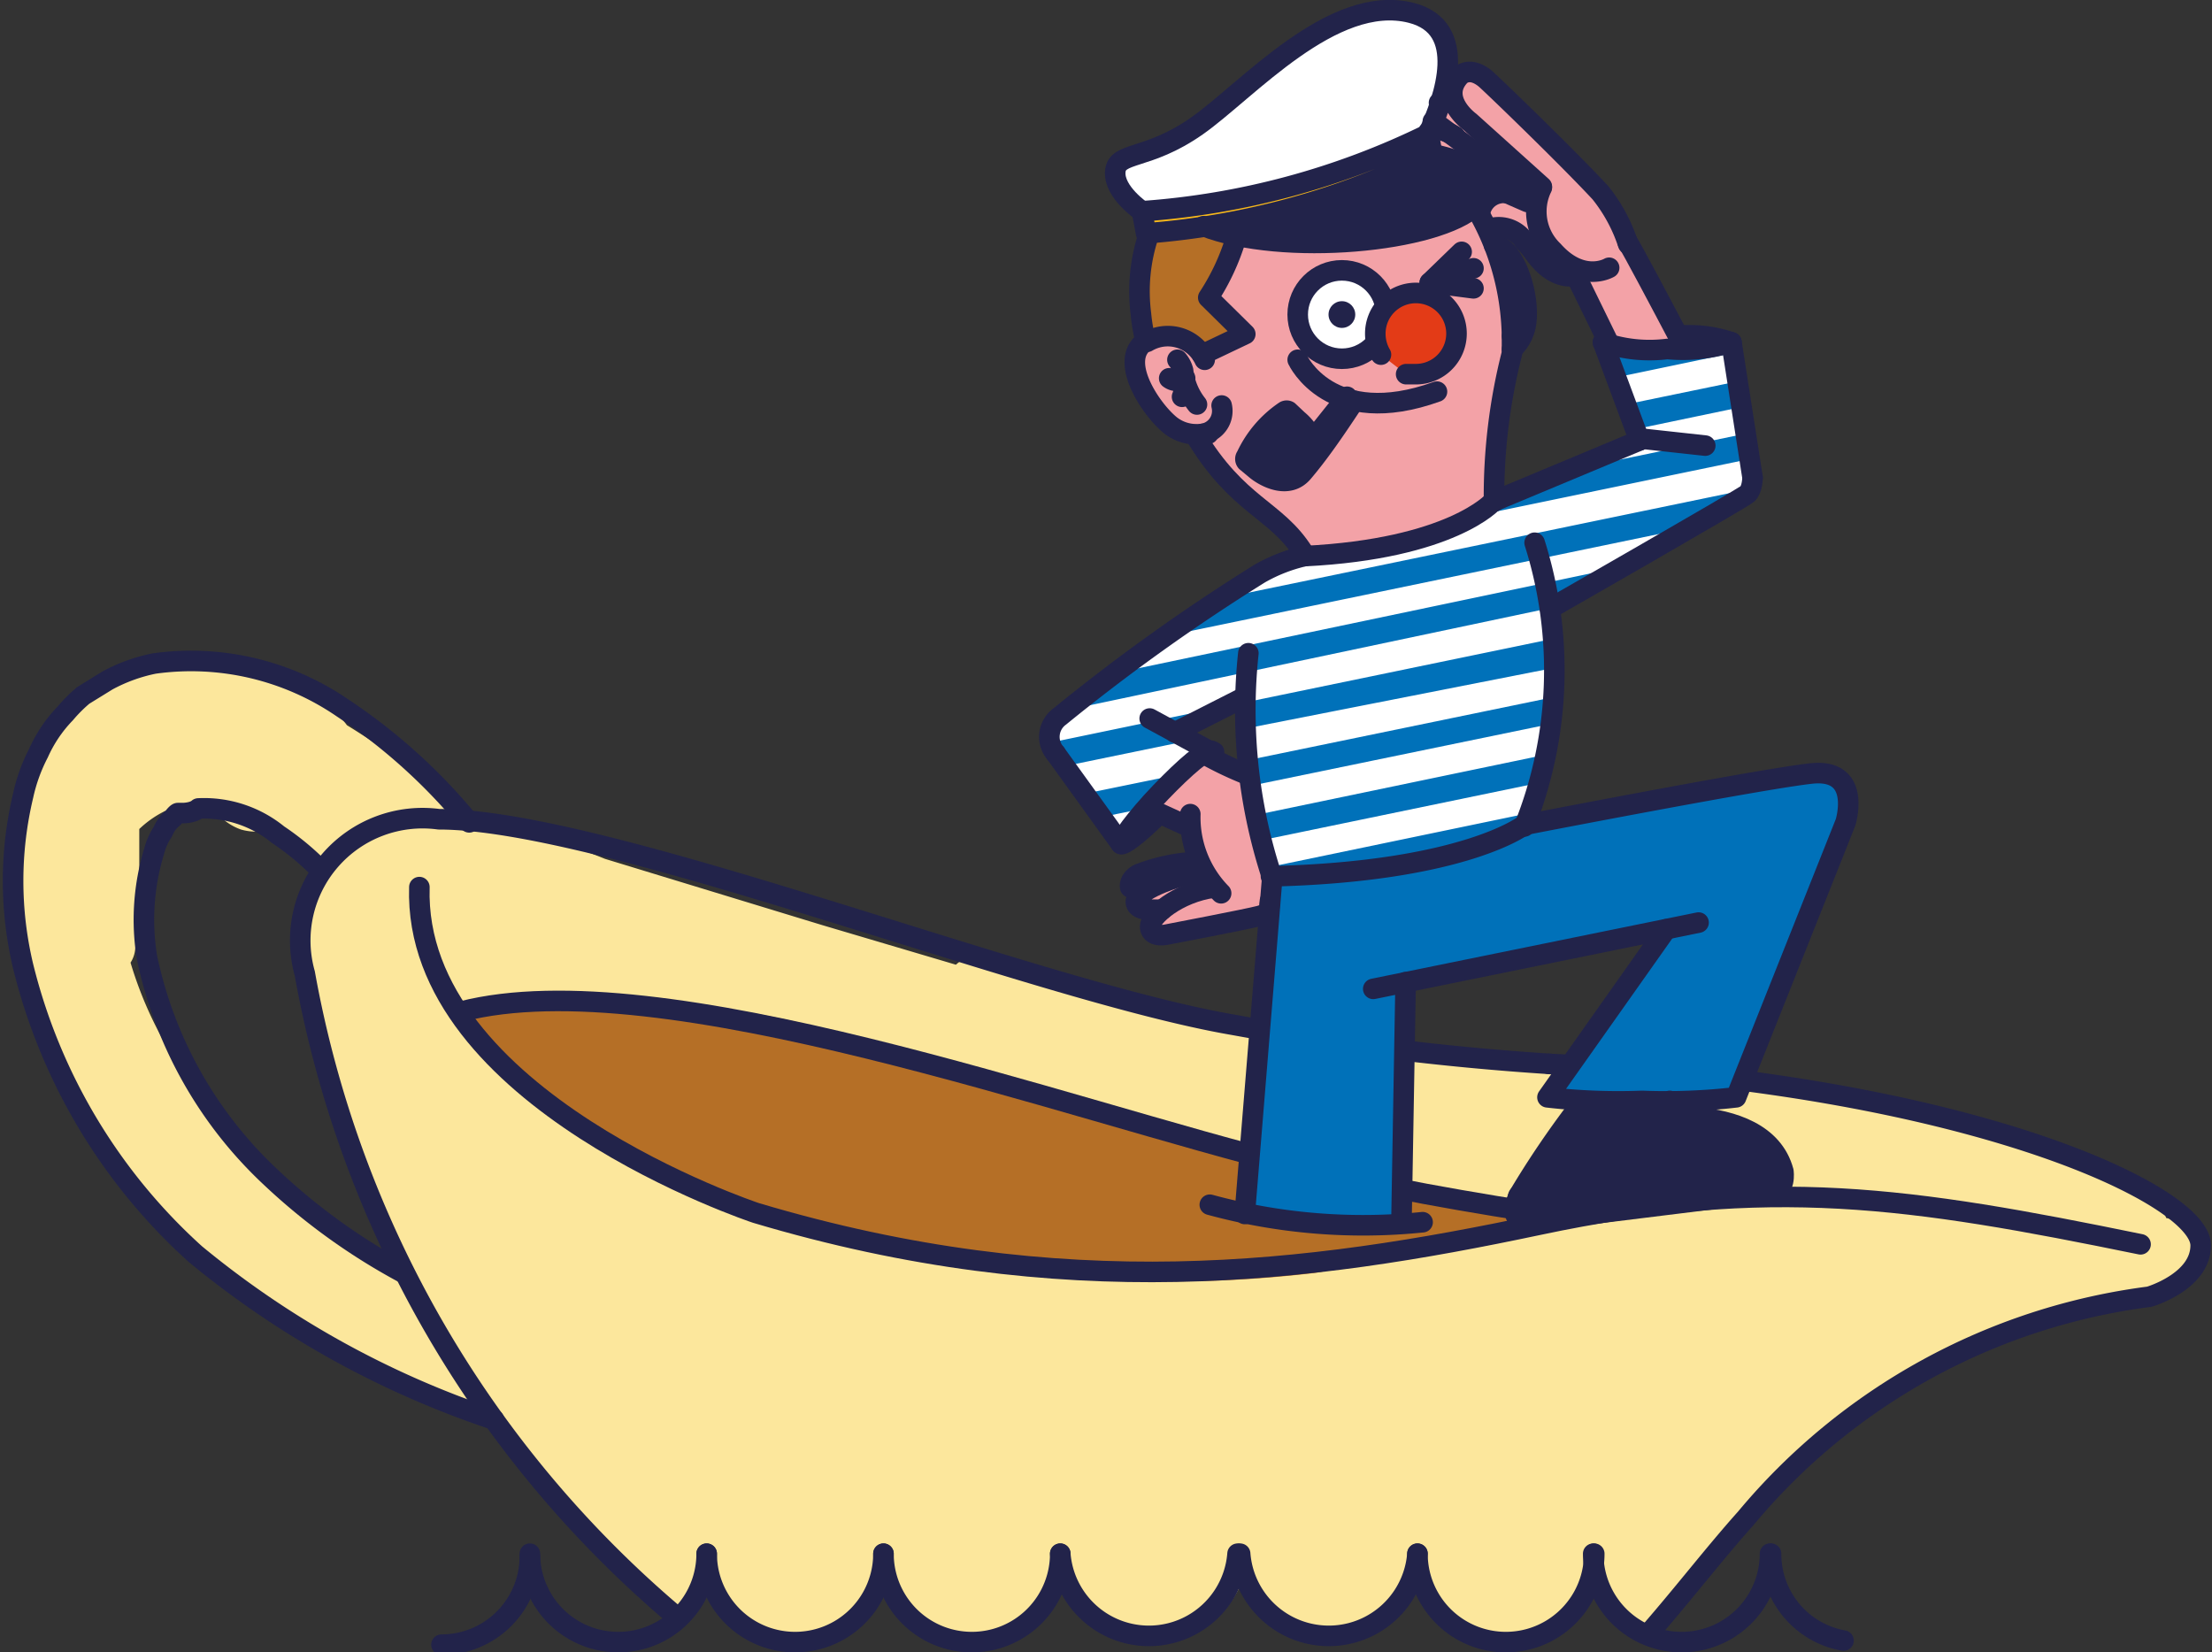 <svg xmlns="http://www.w3.org/2000/svg" viewBox="0 0 43.04 32.15"><rect x="0" y="0" width="43.04" height="32.15" fill="#333333" stroke="none"/><defs><style>.cls-1{fill:#fce79c;}.cls-2{fill:#b56f26;}.cls-3{fill:none;}.cls-10,.cls-11,.cls-3{stroke:#22234a;stroke-linecap:round;stroke-linejoin:round;stroke-width:0.4px;}.cls-10,.cls-4{fill:#fff;}.cls-5{fill:#2ea43d;}.cls-6{fill:#f3a2a7;}.cls-7{fill:#22234a;}.cls-8{fill:#0071b9;}.cls-9{fill:#f9b91a;}.cls-11{fill:#e33b17;}</style></defs><g id="Layer_2" data-name="Layer 2"><g id="Layer_1-2" data-name="Layer 1"><path class="cls-1" d="M42.15,23.7a1.12,1.12,0,0,0-.66-.67c-.82-.31-1.63-.62-2.47-.87s-1.65-.36-2.48-.55c-1.62-.36-3.28-1.06-4.92-.39a1.39,1.39,0,0,0-.21.11A1.48,1.48,0,0,0,31,21a3,3,0,0,0-1.21-.32l-.95-.07-1.13-.08c-.49,0-1.15-.17-1.51.27a1.43,1.43,0,0,0-.14.2l-.42-.14a2.36,2.36,0,0,0-.46-.1,1,1,0,0,0-.59-.49,24.2,24.2,0,0,0-3.33-.93,1,1,0,0,0-.3,0,.73.73,0,0,0-.16-.14,3.17,3.17,0,0,0-.37-.16L20.28,19l-.2-.06-.4-.22a.77.77,0,0,0-.37-.12.78.78,0,0,0-.4,0,.73.73,0,0,0-.31.17L16,18l-4.23-1.29A10.41,10.41,0,0,0,9,16a.78.78,0,0,0-.31-.56l-.21-.15h0l-.18-.11a17.81,17.81,0,0,0-1.55-1.07,1.07,1.07,0,0,0-.33-.3,4.46,4.46,0,0,0-3-.84,4,4,0,0,0-2.58,1.4,4.09,4.09,0,0,0-.54,3,11.39,11.39,0,0,0,.74,3A15.74,15.74,0,0,0,2.59,23a8.39,8.39,0,0,0,2,2.14,9.25,9.25,0,0,0,1.33.68,6.38,6.38,0,0,1,1.14.78,5.3,5.3,0,0,0,2.25.87c1,1.42,2.41,2.38,3.57,3.63a.5.5,0,0,0,.78-.11,2.06,2.06,0,0,0,.12-.26,2.56,2.56,0,0,0,.11.24,1.56,1.56,0,0,0,.48.65,1.8,1.8,0,0,0,.7.26,1.79,1.79,0,0,0,1.51-.25A2.12,2.12,0,0,0,17,31a2.31,2.31,0,0,0,.18-.35A1.88,1.88,0,0,0,19,31.91a1.37,1.37,0,0,0,.85-.29,2.39,2.39,0,0,0,.45-.64c.09-.17.16-.34.24-.52a4.71,4.71,0,0,0,.29.48,4.85,4.85,0,0,0,.5.62,1.16,1.16,0,0,0,.83.34,2.1,2.1,0,0,0,1.59-.49,2.33,2.33,0,0,0,.41-.61,1.53,1.53,0,0,0,.33.63,2,2,0,0,0,1.61.51,1.9,1.9,0,0,0,1.39-.85,1.56,1.56,0,0,0,.16-.28,3.47,3.47,0,0,0,.3.37,2,2,0,0,0,1.16.7,1.34,1.34,0,0,0,1.35-.55c.14-.21.25-.44.37-.65l.09-.19a3.1,3.1,0,0,0,.28.58,1,1,0,0,0,.54.51.72.72,0,0,0,.79-.36c.1-.15.19-.3.3-.44l.16-.23c-.08.1,0,0,0,0l.1-.12c.15-.18.31-.35.48-.52a.4.4,0,0,0,.26-.14,16.65,16.65,0,0,1,2.34-2.18C37,27,38,26.57,38.83,26a5,5,0,0,1,1.41-.5l1.66-.43c.4-.1.83-.3.8-.79A.65.65,0,0,0,42.15,23.7Zm-35.61.22a7,7,0,0,1-3-3.09,7.56,7.56,0,0,1-1-2.1.58.58,0,0,0,.09-.26c.06-.51.05-1,.08-1.53l0-.38s0-.08,0-.1l0-.2,0-.13h0a2,2,0,0,1,.5-.35.86.86,0,0,0,.39,0h0a1.51,1.51,0,0,1,.3,0l.36.08a1.07,1.07,0,0,0,.43.28,1.05,1.05,0,0,0,.58,0c.25.19.5.38.76.55a1,1,0,0,0,.22.09c-.06.13-.12.27-.17.4h0l-.1.24a.78.78,0,0,0,0,.4s0,0,0,0a1.44,1.44,0,0,0-.13.43,8.46,8.46,0,0,0,.77,3.52,26.67,26.67,0,0,0,1,2.92A6.84,6.84,0,0,0,6.54,23.92Z"/><path class="cls-2" d="M18.51,24.59a.49.49,0,0,1,.3,0,23.49,23.49,0,0,0,6.75.18c1.05-.17,2.07-.39,3.14-.5a5.26,5.26,0,0,0,.83-.2.47.47,0,0,0-.47-.55,2.43,2.43,0,0,1-.55-.09.49.49,0,0,0-.27,0,.49.49,0,0,0-.33-.13H27.8a1,1,0,0,1-.34-.09l.09,0a.43.43,0,0,0-.18-.06.44.44,0,0,0-.2,0,.46.46,0,0,0-.17.09.35.35,0,0,0-.13.14.63.63,0,0,0-.06.27l-.42,0c-.43,0-.86.12-1.29.18a.47.47,0,0,0,0-.24.49.49,0,0,0-.17-.41c-.54-1-1.8-1-2.81-1.27-1.44-.37-2.84-.84-4.25-1.32a18.48,18.48,0,0,0-4-1,29.38,29.38,0,0,0-4.3-.08.51.51,0,0,0-.35.86,4.8,4.8,0,0,0,1.34.93.8.8,0,0,0,.37.42,27.47,27.47,0,0,0,7.53,2.79S18.51,24.58,18.51,24.59Z"/><path class="cls-3" d="M41.65,24.21c-4.49-.92-7.22-1.33-11.71-.38s-9.23,1.56-15.23-.23c0,0-6.68-2.21-6.55-6.34"/><path class="cls-3" d="M32.1,31.76c.67-.77,1.27-1.55,1.87-2.22a12.25,12.25,0,0,1,7.85-4.31s1-.29,1-1c0-1-4.62-3.16-12.68-3.53"/><path class="cls-3" d="M30.16,20.7A53.48,53.48,0,0,1,24,19.94c-3.91-.67-12.21-4-15.46-4a2.38,2.38,0,0,0-2.61,3,21.31,21.31,0,0,0,7.2,12.49"/><path class="cls-3" d="M7.82,24.75A12.15,12.15,0,0,1,5.2,22.84a8.13,8.13,0,0,1-2.34-4.21A4.56,4.56,0,0,1,3,16.56a1.21,1.21,0,0,1,.17-.38.66.66,0,0,1,.2-.27s.06-.08.09-.09l.1,0s.2,0,.3-.09a2.28,2.28,0,0,1,1.55.51,5.18,5.18,0,0,1,.76.62"/><path class="cls-3" d="M9.13,16a11.17,11.17,0,0,0-2.47-2.23A5.21,5.21,0,0,0,3,12.91a3.25,3.25,0,0,0-.91.33l-.47.29a2.89,2.89,0,0,0-.35.35,2.68,2.68,0,0,0-.52.77,3.32,3.32,0,0,0-.3.83,7.16,7.16,0,0,0,0,3.32A11.12,11.12,0,0,0,3.8,24.4a18.15,18.15,0,0,0,5.81,3.22"/><path class="cls-3" d="M30.46,23.68c-1.81-.27-3.7-.6-5.28-1-4.41-1.08-12.3-4-16.2-3"/><path class="cls-4" d="M34,9.15c0-.23,0-.46-.07-.69-.08-.5-.18-1-.22-1.51a.28.28,0,0,0-.34-.26,7,7,0,0,1-1.58.11h0l-.09,0h-.07l0,0h0l0,0h-.1l-.05,0h0l0,0h0l0,0h0l0,0h0v0h0a.36.36,0,0,0,0,.1l0,0h0a.37.37,0,0,0,0,.14h0v0a.13.13,0,0,0,.05.09s0,0,0,0a.23.23,0,0,0,0,.11,3,3,0,0,1,.15.31,5.74,5.74,0,0,1,.26.8.14.14,0,0,0,0,.07,5.92,5.92,0,0,1-.73.31c-.29.11-.55.28-.83.41s-.61.2-.91.33a6.24,6.24,0,0,0-.83.49l-.07.06a18.58,18.58,0,0,1-3,.64,5,5,0,0,0-1.37.59,3.31,3.31,0,0,0-1.18.84.1.1,0,0,0,0,.05,6.49,6.49,0,0,0-1.06.74l-.13.09h0c-.18.13-.39.23-.58.35a1.35,1.35,0,0,0-.47.45.36.36,0,0,0-.17.07.37.37,0,0,0-.09.47,7.84,7.84,0,0,0,.95,1.33,1.34,1.34,0,0,1,.07.27.27.27,0,0,0,.23.19.25.25,0,0,0,.27-.13c.08-.12.15-.25.24-.37l0,0,0,0v0l0,0,.14-.15c.1-.1.21-.19.32-.28l.17-.14.08-.07h0l.05,0a.4.4,0,0,0,.13-.16.17.17,0,0,0,.13-.15.18.18,0,0,0-.13-.2l-.13,0-.06,0,0,0-.25-.12,0,0a.76.76,0,0,0,.32-.11l.09,0A.38.38,0,0,0,23.4,14l.14-.09.11-.09h0a1.81,1.81,0,0,1,.33-.2l.25-.15c0,.37.08.75.09,1.12a.35.35,0,0,0-.06.25,16.82,16.82,0,0,0,.3,1.7.24.24,0,0,0,.06.11.3.3,0,0,0,0,.21A.28.28,0,0,0,25,17l.11,0a2,2,0,0,1,.35,0l.18,0a.55.55,0,0,0,.26-.06.32.32,0,0,0,.18.05,13,13,0,0,0,1.75-.26c.27,0,.54-.1.8-.17A1.43,1.43,0,0,0,29,16.4c.08,0,.2-.16.29-.13a.26.26,0,0,0,.3-.12,1,1,0,0,0,.13-.55.2.2,0,0,0,.06-.11,8.4,8.4,0,0,0,.35-3.69h0a3.7,3.7,0,0,1,.55-.31l.31-.14a.64.64,0,0,0,.25-.18.25.25,0,0,0,.16,0c.41-.27.83-.5,1.26-.74a8.25,8.25,0,0,0,1.22-.71A.52.52,0,0,0,34,9.15Z"/><line class="cls-5" x1="27.35" y1="22.69" x2="24.26" y2="22.65"/><path class="cls-6" d="M32.7,6.55A12.16,12.16,0,0,1,32,5.22a5.08,5.08,0,0,0-.33-.66,4.63,4.63,0,0,0-.31-.46.3.3,0,0,0-.05-.16,1.56,1.56,0,0,0-.16-.2h0l-.07-.08a.42.42,0,0,0-.27-.14.46.46,0,0,0-.07-.07l-.06,0A11.82,11.82,0,0,0,29.2,1.87a3,3,0,0,0-.31-.31.37.37,0,0,0-.57.08,3,3,0,0,0-.44.75.56.56,0,0,0,0,.52,1.73,1.73,0,0,0,.41.3.41.41,0,0,0,.24,0s0,0,.05,0a5,5,0,0,0,.62.5h0a.47.47,0,0,0-.3.21.32.32,0,0,0,0,.16.25.25,0,0,0-.21-.07.34.34,0,0,0-.21.16.53.53,0,0,0-.19.13c-.34.14-.69.24-1,.35h0a.25.25,0,0,0-.12,0c-.54.06-1.07,0-1.61,0a5.08,5.08,0,0,1-.78,0c-.28,0-.65-.16-.88.07a2.26,2.26,0,0,0-.23.31,1.42,1.42,0,0,0-.21.36.9.9,0,0,0,.2.86,1.51,1.51,0,0,0,.23.21h0l-.13.06a.8.8,0,0,0-.16.08l-.08.06a.82.82,0,0,0-.2-.12A1,1,0,0,0,23,6.54a.74.74,0,0,0-.39,0,.51.51,0,0,0-.17,0,.49.49,0,0,0-.38.48.51.51,0,0,0,.07.26.87.87,0,0,0,.13.15,2.14,2.14,0,0,0,.3.5,1.94,1.94,0,0,0,.21.29.89.89,0,0,0,.37.23l.06,0a6.35,6.35,0,0,0,1,1.15c.2.16.41.3.61.47a2.65,2.65,0,0,1,.29.29,1.76,1.76,0,0,0,.24.3c.23.17.66.06.92,0s.6-.13.9-.21a6.94,6.94,0,0,0,1.71-.65A.36.36,0,0,0,29,9.34a.33.33,0,0,0,0-.15c0-.13,0-.27,0-.4a.33.33,0,0,0,.07-.13c.1-.64.22-1.28.35-1.91a1.34,1.34,0,0,0,.16-1,1.91,1.91,0,0,0-.21-.65.47.47,0,0,0-.26-.22c-.07-.15-.13-.31-.19-.48a.17.17,0,0,0,.15,0,1.09,1.09,0,0,1,.36,0h0a.21.21,0,0,0,.07.14c.11.1.21.2.31.31s.17.23.27.33a.76.76,0,0,0,.45.19h.12v0l.48,1a.48.48,0,0,0,.19.25.93.93,0,0,0,.33.07l.55.07a.19.19,0,0,0,.15,0l.05,0A.18.18,0,0,0,32.7,6.55Z"/><path class="cls-6" d="M24.69,17.09a.41.41,0,0,0,0-.16.32.32,0,0,0,0-.09.26.26,0,0,0-.09-.16,1,1,0,0,1-.09-.18,3,3,0,0,1-.1-.52,2.15,2.15,0,0,1,0-.62.19.19,0,0,0-.08-.21l-.66-.31h-.05a.15.15,0,0,0-.09-.06.2.2,0,0,0-.18,0l-.27.3-.07,0a1.5,1.5,0,0,0-.37.34s0,0-.07.06a.2.2,0,0,0,0,.21.3.3,0,0,0,.2.1l.08,0h0L23,16l.22.11a3,3,0,0,0,.14.68v0l0,0a.7.7,0,0,0-.38,0,4.11,4.11,0,0,0-.68.21.18.18,0,0,0-.13.22.19.19,0,0,0,.14.12l-.06.06a.18.18,0,0,0,0,.24.17.17,0,0,0,.21.05h0l.07,0h.15a1,1,0,0,0-.14.15.18.18,0,0,0,.17.3c.41-.06.82-.12,1.22-.2a5.61,5.61,0,0,0,.59-.13c.18-.07.17-.24.19-.41s0-.15,0-.23a.22.22,0,0,0,0-.08Z"/><path class="cls-7" d="M33.55,21.88a2.82,2.82,0,0,0-1.18-.14.22.22,0,0,0,0-.14s0,0,0,0,.08-.18.07-.18l-.47,0a10.84,10.84,0,0,1-1.14,0l-.07.15a13,13,0,0,0-1.19,1.64c-.21.28,0,.61.26.56.8-.14,1.74-.19,2.54-.25.37,0,.72-.14,1.08-.19a5.09,5.09,0,0,1,.55,0,1.34,1.34,0,0,0,.53-.07c.36-.2.18-.63,0-.85A2.59,2.59,0,0,0,33.55,21.88Z"/><path class="cls-8" d="M34.52,15.16c-2.28.35-4.86.92-4.86.92s-1.42.86-4.93,1l-.52,6.65c.27,0,.53.1.81.14h.11l.27,0,.28,0h.11a7.32,7.32,0,0,0,1.48,0l.08-4.84,5.07-1-2.31,3.27h.54l0,0,.06,0h0c.33,0,.65.07,1,.06l.49-.06h.21a.45.45,0,0,0,.28,0,.1.1,0,0,1,.13.1,4.29,4.29,0,0,0,.8-.12l.06,0h.09l2.1-5.28S36.58,14.84,34.52,15.16Z"/><path class="cls-8" d="M25.13,17l.35,0h.24a.11.11,0,0,1,.08,0h.07a3.27,3.27,0,0,1,.54,0l2.8-.58s0,0,0,0a2.82,2.82,0,0,1,.39-.29.76.76,0,0,0,.2-.32l-5.15,1.07a2.44,2.44,0,0,0,.1.24C24.88,17.09,25,17,25.13,17Z"/><path class="cls-8" d="M30.15,13.58l-5.87,1.21c0,.17,0,.34,0,.51l5.82-1.2C30.13,13.92,30.14,13.75,30.15,13.58Z"/><path class="cls-8" d="M22.9,15.19l.17-.15-1.95.4.08.12.27.33.88-.18A3.39,3.39,0,0,1,22.9,15.19Z"/><path class="cls-8" d="M30,15.22c0-.18.05-.36.09-.54l-5.67,1.18a5,5,0,0,0,.12.49Z"/><path class="cls-8" d="M21.54,13.13a5.08,5.08,0,0,1-.75.64l-.05.05,9.47-2a.57.57,0,0,1,.4-.32,3.94,3.94,0,0,0,.55-.26c.2-.1.43-.15.63-.26h0Z"/><path class="cls-8" d="M30.21,12.43l-6.05,1.25a.23.23,0,0,1,.1.17c0,.11,0,.22,0,.32L30.21,13A3,3,0,0,0,30.21,12.43Z"/><path class="cls-8" d="M23.1,14.07a3.11,3.11,0,0,1,.41-.2c.08,0,.2-.07.29-.12l-3.32.69.27.46,2.33-.48A.21.21,0,0,1,23.1,14.07Z"/><path class="cls-8" d="M29,9.67a1.87,1.87,0,0,1-.55.42L34,8.94V8.88l0-.45-3.53.73a3.91,3.91,0,0,1-.89.38.22.22,0,0,1-.14,0h0l-.11.06a.21.21,0,0,1-.24,0A.35.35,0,0,1,29,9.67Z"/><path class="cls-8" d="M34.11,9.5,23.62,11.67c-.33.22-.61.5-.95.71L33,10.24a1,1,0,0,1,.34-.29l.46-.26.22-.14,0,0,0,0Z"/><path class="cls-8" d="M31.46,7.34l2.3-.48a1.36,1.36,0,0,0,0-.17,2.48,2.48,0,0,1-.47,0,2.28,2.28,0,0,0-.45,0l-.38,0-.1,0-.13,0a.41.41,0,0,1-.11-.07l-.77.16A2.13,2.13,0,0,0,31.46,7.34Z"/><path class="cls-8" d="M31.82,8.35l2.11-.44c0-.16,0-.33-.07-.5l-2.18.45C31.73,8,31.78,8.19,31.82,8.35Z"/><path class="cls-2" d="M23.94,6.2l-.17-.15-.3-.26.05-.06a5.32,5.32,0,0,0,.42-.67.36.36,0,0,0-.22-.53,3.11,3.11,0,0,0-.44-.07,2.52,2.52,0,0,0-.37,0h0a.89.89,0,0,0-.28,0,.35.35,0,0,0-.36.31.38.38,0,0,0,0,.15l-.08.64a2.58,2.58,0,0,0,0,.29.46.46,0,0,0,.05.2.36.36,0,0,0,0,.1.28.28,0,0,1,0,.09.26.26,0,0,0,.2.26h.14a.21.21,0,0,0,.1-.06H23l0,0,0,0h0l.06.09c.06.09.13.19.25.19s.18-.06.26-.1l.1-.06,0,0h.05l.09,0a.21.21,0,0,0,.12-.19A.41.41,0,0,0,23.94,6.2Z"/><path class="cls-7" d="M28.86,3.65V3.58a.26.26,0,0,0-.05-.09l-.05-.05-.06,0h0a.7.7,0,0,0-.21-.11l-.05,0-.52-.17a.16.16,0,0,0-.16,0,.19.19,0,0,0-.11,0,.29.29,0,0,0-.18.13c-.17.08-.4.08-.57.16s-.22.12-.34.18a1.87,1.87,0,0,1-.4.13c-.26.07-.53.11-.79.18s-.55.2-.83.26a.18.18,0,0,0-.12.1l-.58,0c-.23,0-.23.36,0,.37.64,0,1.28,0,1.91.1a5.18,5.18,0,0,0,1.75-.16A2,2,0,0,0,28.67,4h0l.06-.05h0l0-.06,0,0s0,0,0,0h0s0,0,0-.08Z"/><path class="cls-9" d="M27.61,2.73Q27,3,26.35,3.3a3.77,3.77,0,0,1-.64.23c-.2.05-.41.06-.62.11a12.17,12.17,0,0,1-2.67.48.18.18,0,0,0,0,.36A12.48,12.48,0,0,0,25.19,4c.22-.05.44-.06.66-.12a5.54,5.54,0,0,0,.68-.25c.42-.18.85-.37,1.26-.58C28,2.94,27.82,2.63,27.61,2.73Z"/><path class="cls-4" d="M22.24,4Z"/><path class="cls-4" d="M27.72.4A1.72,1.72,0,0,0,26.58.31a4.31,4.31,0,0,0-1.17.55,4.64,4.64,0,0,0-1,.69,8.06,8.06,0,0,1-1,.81.55.55,0,0,0-.15.19l-.05,0-.13.07L23,2.73h0l-.07,0L22.25,3a.88.88,0,0,0-.36.14.38.38,0,0,0-.06.43.87.87,0,0,0,.14.31.33.33,0,0,0,.19.14l.05,0h0l-.06,0a.26.26,0,0,0,.15.07.28.28,0,0,0,.21.05,12.67,12.67,0,0,0,3.54-.77.44.44,0,0,0,.22-.18,2.36,2.36,0,0,0,.46-.1,2.56,2.56,0,0,0,1-.51,1.88,1.88,0,0,0,.36-1.18A1,1,0,0,0,27.72.4Z"/><path class="cls-3" d="M26.21,7.72l-.67.84a1,1,0,0,0-.29-.39L25.07,8A.07.07,0,0,0,25,8a2.16,2.16,0,0,0-.75.88.08.08,0,0,0,0,.1l.18.15c.19.16.64.39.92.06s.56-.72,1-1.39"/><path class="cls-3" d="M25.25,7s.63,1.37,2.71.62"/><path class="cls-3" d="M29.55,23.26c-.25.58.21.51.21.51l4.7-.58c.3,0,.24-.4.24-.4-.4-1.48-3.13-1-3.13-1"/><path class="cls-3" d="M30.81,21.42a18.06,18.06,0,0,0-1.27,1.86"/><line class="cls-3" x1="32.23" y1="21.74" x2="32.49" y2="21.42"/><path class="cls-3" d="M34.1,9.29s0,.23-.1.32-3.84,2.23-3.84,2.23"/><path class="cls-3" d="M31.67,4.71c.1.16.59,1.08,1.1,2.05"/><line class="cls-3" x1="31.9" y1="8.53" x2="33.18" y2="8.67"/><line class="cls-3" x1="30.66" y1="5.36" x2="31.3" y2="6.67"/><line class="cls-3" x1="29.05" y1="9.76" x2="31.9" y2="8.57"/><path class="cls-3" d="M29.42,6.54c0,.11,0,.22,0,.33a11.25,11.25,0,0,0-.35,2.89"/><path class="cls-3" d="M28.76,4.12a5.05,5.05,0,0,1,.53,1.36,5.1,5.1,0,0,1,.13,1.06"/><path class="cls-3" d="M28.74,4.08l0,0"/><path class="cls-3" d="M23.25,8.46c.84,1.4,1.57,1.44,2.11,2.29"/><path class="cls-3" d="M22.35,4.57a3.46,3.46,0,0,0-.15,1.54,3.35,3.35,0,0,0,.07.44"/><path class="cls-7" d="M26.14,7.79a5.39,5.39,0,0,1-.56.79.1.1,0,0,0-.09,0,1.06,1.06,0,0,0-.18-.33c-.08-.11-.23-.27-.38-.16a1,1,0,0,0-.13.16l-.14.16-.28.32h0l0,0v0a.09.09,0,0,0-.06,0,.15.15,0,0,0,0,.21.44.44,0,0,0,.16.1.13.13,0,0,0,.06.07.68.68,0,0,0,.69.12,1,1,0,0,0,.36-.41,4.92,4.92,0,0,0,.71-1C26.32,7.78,26.19,7.7,26.14,7.79Z"/><path class="cls-3" d="M23.51,8.41a.45.45,0,0,0,.26-.52"/><path class="cls-3" d="M23.41,8.44l.1,0"/><path class="cls-3" d="M22.32,6.62c-.6.35.07,1.35.46,1.66a.82.82,0,0,0,.63.16"/><path class="cls-3" d="M23.44,7a.79.79,0,0,0-1.12-.35"/><path class="cls-3" d="M22.91,7a.52.52,0,0,1,.11.21,1.29,1.29,0,0,0,.27.66"/><path class="cls-3" d="M23.06,7.36a.26.26,0,0,1-.31,0"/><path class="cls-3" d="M23,7.41a.39.39,0,0,1,0,.31"/><path class="cls-3" d="M29.07,4.77c.34,0,.68.83.63,1.45a.85.85,0,0,1-.28.58"/><path class="cls-3" d="M27.87,3s1.6.28.85,1-3.77,1-5.3.4"/><path class="cls-3" d="M27.79,2.61a15,15,0,0,1-5.57,1.5l.08.43A15,15,0,0,0,27.87,3l-.08-.43"/><path class="cls-3" d="M22.22,4.11s-.55-.37-.52-.77.62-.21,1.59-.89S25.93-.14,27.46.25c1.13.29.65,1.65.33,2.36"/><path class="cls-3" d="M23.76,17.38a2.11,2.11,0,0,1-.6-1.54"/><path class="cls-3" d="M23.28,16.77a3.51,3.51,0,0,0-1.13.24s-.18.09-.16.25c0,0,0,.06.41,0"/><path class="cls-3" d="M20.54,14.66a.49.49,0,0,1,.08-.72,37.87,37.87,0,0,1,3.89-2.78,3.18,3.18,0,0,1,.87-.34"/><path class="cls-3" d="M23.12,16.08l-.79-.36"/><path class="cls-3" d="M24.29,15.08a6.9,6.9,0,0,1-.88-.42"/><path class="cls-3" d="M23.62,17.27c-.7.09-1.27.57-1.24.78s.34.13.34.13,1.57-.3,1.79-.36.18-.16.2-.29"/><path class="cls-3" d="M22.61,17.7l-.27,0s-.23,0-.24-.15.48-.44,1.3-.6"/><path class="cls-3" d="M24.18,13.58l-1.32.67"/><path class="cls-3" d="M29.86,10.56a8.21,8.21,0,0,1-.2,5.52"/><line class="cls-3" x1="24.75" y1="17.13" x2="24.22" y2="23.62"/><path class="cls-3" d="M32.42,18.08l-2.31,3.27a12.12,12.12,0,0,0,1.84.07,11.82,11.82,0,0,0,1.83-.07S35.91,16,35.91,16s.33-1.06-.67-.95-5.58,1-5.58,1-1.16.91-4.93,1"/><line class="cls-3" x1="33.05" y1="17.95" x2="26.72" y2="19.24"/><line class="cls-3" x1="27.35" y1="19.11" x2="27.27" y2="23.71"/><path class="cls-3" d="M24.29,12.71A10.4,10.4,0,0,0,24.73,17"/><path class="cls-3" d="M24.05,4.63a4.42,4.42,0,0,1-.54,1.16l.72.71-.84.4"/><path class="cls-3" d="M29.05,9.76s-.81.92-3.67,1.06"/><path class="cls-3" d="M30,3.65a1.06,1.06,0,0,0,.22,1.23c.57.64,1.09.33,1.09.33"/><path class="cls-3" d="M28.8,4.12a.47.47,0,0,1,.54-.36"/><path class="cls-3" d="M29.66,4.69a.6.6,0,0,0-.6-.26.29.29,0,0,1-.1,0"/><path class="cls-3" d="M30.66,5.36s-.4.14-.81-.44a2.59,2.59,0,0,0-.19-.23"/><path class="cls-3" d="M30,3.63l-1.4-1.26s-.61-.44-.2-.89c0,0,.18-.21.5.05.15.13,1.6,1.53,2.24,2.22a3.16,3.16,0,0,1,.54,1"/><path class="cls-3" d="M28.15,1.73l.1.06"/><path class="cls-3" d="M29.82,3.79,28,2.44a.7.7,0,0,1-.12-.08"/><path class="cls-3" d="M27.86,2.5a1,1,0,0,1,.45.15"/><path class="cls-3" d="M29.72,3.93l-.8-.35"/><path class="cls-3" d="M32.69,6.53a2.51,2.51,0,0,1,1,.13,3.16,3.16,0,0,1-1.25.13,2.78,2.78,0,0,1-1.25-.13s0,0,.06,0"/><path class="cls-3" d="M22.55,15.84c-.4.4-.7.62-.74.58s.29-.5.77-1,.9-.86,1-.81,0,0,0,.07"/><line class="cls-3" x1="33.69" y1="6.66" x2="34.1" y2="9.29"/><line class="cls-3" x1="31.19" y1="6.66" x2="31.9" y2="8.57"/><circle class="cls-10" cx="26.11" cy="6.12" r="0.86"/><circle class="cls-7" cx="26.11" cy="6.12" r="0.26"/><polyline class="cls-3" points="28.67 5.61 27.82 5.5 28.44 4.9"/><line class="cls-3" x1="27.82" y1="5.5" x2="28.67" y2="5.22"/><path class="cls-11" d="M26.87,6.9a.8.8,0,0,1-.11-.4.79.79,0,1,1,.78.78l-.18,0"/><path class="cls-3" d="M28.31,2.05A.27.27,0,0,0,28,2"/><path class="cls-7" d="M28.15,1.8a.09.09,0,0,0,0,.18A.09.09,0,1,0,28.15,1.8Z"/><line class="cls-3" x1="21.81" y1="16.42" x2="20.54" y2="14.66"/><line class="cls-3" x1="23.53" y1="14.61" x2="22.37" y2="13.98"/><path class="cls-7" d="M33.36,6.6a.08.08,0,0,0,0,0h-.44a.1.1,0,0,0-.09.09.09.09,0,0,0,.09.09,2,2,0,0,0,.42,0,.1.1,0,0,0,.07-.12Z"/><path class="cls-7" d="M22.43,15.81a.09.09,0,0,0-.07,0,.09.09,0,0,0-.06,0l-.05,0h0l-.09.08-.2.14a.1.1,0,0,0,0,.13.09.09,0,0,0,.12,0l.42-.31a.19.19,0,0,0,0-.07A.11.11,0,0,0,22.43,15.81Z"/><path class="cls-3" d="M34.46,30.23a1.71,1.71,0,0,0,1.41,1.69"/><path class="cls-3" d="M31,30.23a1.72,1.72,0,1,0,3.44,0"/><path class="cls-3" d="M27.58,30.23a1.72,1.72,0,1,0,3.44,0"/><path class="cls-3" d="M24.13,30.23a1.73,1.73,0,0,0,3.45,0"/><path class="cls-3" d="M20.63,30.23a1.73,1.73,0,0,0,3.45,0"/><path class="cls-3" d="M17.19,30.23a1.72,1.72,0,0,0,3.44,0"/><path class="cls-3" d="M13.75,30.23a1.72,1.72,0,1,0,3.44,0"/><path class="cls-3" d="M10.31,30.23a1.72,1.72,0,0,0,3.44,0"/><path class="cls-3" d="M8.59,32a1.72,1.72,0,0,0,1.72-1.72"/><path class="cls-3" d="M23.54,23.44a11.32,11.32,0,0,0,4.14.34"/></g></g></svg>